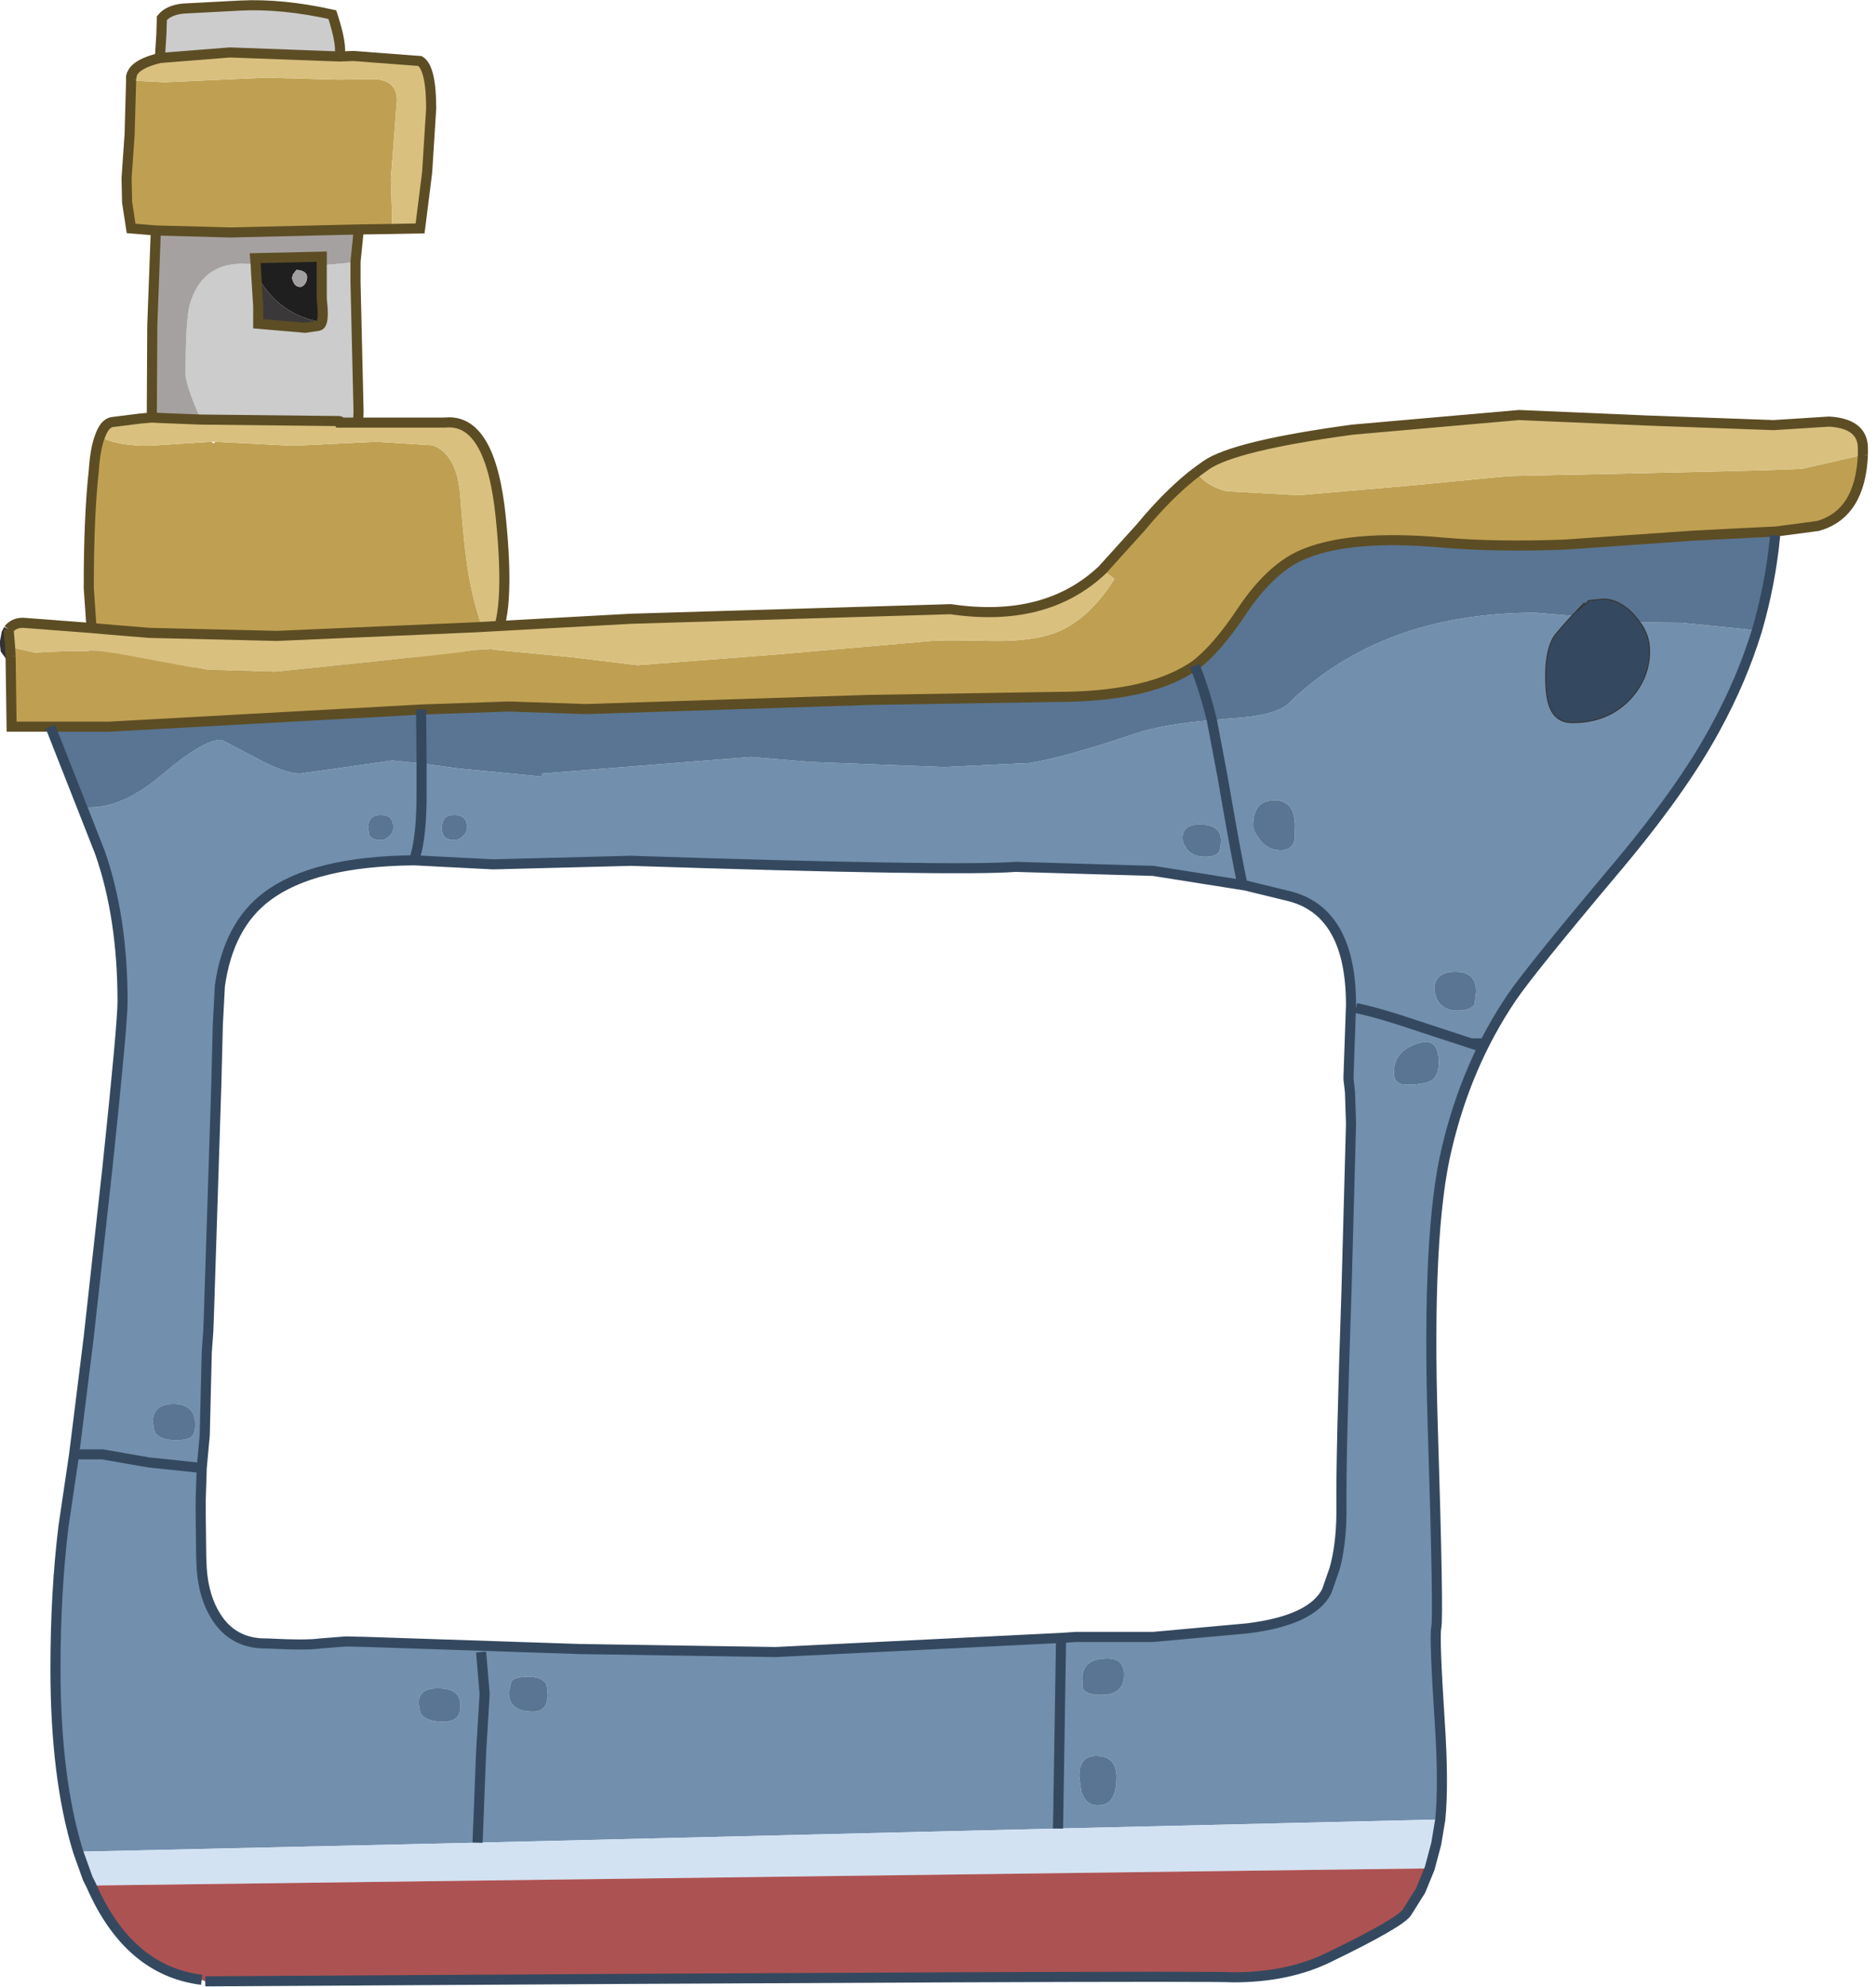 <?xml version="1.0" encoding="utf-8"?>
<svg version="1.1" id="Layer_1"
xmlns="http://www.w3.org/2000/svg"
xmlns:xlink="http://www.w3.org/1999/xlink"
xmlns:author="http://www.sothink.com"
width="186px" height="197px"
xml:space="preserve">
<g id="82" transform="matrix(1, 0, 0, 1, 75.3, 190.2)">
<path style="fill:#BFA052;fill-opacity:1" d="M-59.85,-167.35L-62.3 -167.55L-62.7 -170.15L-62.75 -172.55L-62.45 -176.85L-62.3 -182.25L-62.1 -182.2L-58.95 -182.05L-48.95 -182.5L-41.65 -182.3L-38.1 -182.35Q-35.95 -182.2 -35.95 -180.25L-36.25 -176.35L-36.55 -172.45L-36.4 -167.65L-36.35 -167.5L-39.7 -167.45L-39.75 -167.45L-52.5 -167.15L-59.85 -167.35M-26.75,-126.25Q-28.95 -124.15 -37.45 -124.55L-49.35 -123.95L-61.45 -123.15L-65.75 -123.5L-66.25 -128.3L-66.5 -131.9Q-66.5 -139.05 -66 -143.55Q-65.85 -145.75 -65.4 -146.9L-64.6 -146.55Q-63 -146 -60.55 -146L-54.3 -146.4Q-54.15 -146.1 -53.95 -146.4L-46.25 -146L-42.1 -146.2L-38 -146.4L-32.4 -146.05Q-29.95 -145.15 -29.65 -140.9Q-29.3 -135.95 -28.8 -133Q-28.05 -129.05 -26.85 -126.4L-26.75 -126.25" />
<path style="fill:#D9C07F;fill-opacity:1" d="M-36.4,-167.65L-36.55 -172.45L-36.25 -176.35L-35.95 -180.25Q-35.95 -182.2 -38.1 -182.35L-41.65 -182.3L-48.95 -182.5L-58.95 -182.05L-62.1 -182.2L-62.3 -182.25L-62.3 -182.45L-62.2 -182.9Q-61.75 -183.9 -59.45 -184.45L-52.5 -185L-41.65 -184.6L-40.25 -184.65L-33.65 -184.15Q-32.55 -183.45 -32.55 -179.45L-32.95 -173.1L-33.65 -167.55L-36.35 -167.5L-36.4 -167.65M-54.3,-146.4L-60.55 -146Q-63 -146 -64.6 -146.55L-65.4 -146.9Q-64.95 -148.2 -64.2 -148.35L-61.4 -148.7L-60.25 -148.8L-59.25 -148.75L-55.4 -148.6L-41.7 -148.45L-41.7 -148.4L-41.65 -148.3L-41.5 -148.3L-39.8 -148.3L-31.2 -148.3Q-26.65 -148.8 -25.65 -138.9Q-24.65 -129.05 -26.45 -126.6L-26.85 -126.4Q-28.05 -129.05 -28.8 -133Q-29.3 -135.95 -29.65 -140.9Q-29.95 -145.15 -32.4 -146.05L-38 -146.4L-42.1 -146.2L-46.25 -146L-53.95 -146.4L-54.05 -146.4L-54.3 -146.4" />
<path style="fill:#CCCCCC;fill-opacity:1" d="M-41.65,-184.6L-52.5 -185L-59.45 -184.45L-59.3 -186.8L-59.25 -188.4Q-58.6 -189.2 -57.15 -189.35L-51.45 -189.65Q-47.3 -189.85 -42.35 -188.75Q-41.35 -185.7 -41.65 -184.6M-43.4,-158.25Q-43.2 -158.85 -43.4 -160.55L-43.4 -163.9L-41.15 -164.1L-40.05 -164.25L-40.05 -162.2L-39.75 -149.35L-39.8 -148.3L-41.5 -148.3L-41.55 -148.35L-41.45 -148.4L-41.6 -148.4L-41.7 -148.45L-55.4 -148.6L-55.65 -149.2Q-56.9 -152.15 -56.9 -153.1Q-56.9 -158.35 -56.5 -159.95Q-55.35 -164 -51.4 -164.05L-51.25 -164.05L-51.2 -164.05L-49.95 -164L-49.9 -163.05L-49.7 -159.85L-49.7 -158.1L-45.05 -157.7L-43.7 -157.9Q-43.5 -157.95 -43.4 -158.25" />
<path style="fill:#A6A1A1;fill-opacity:1" d="M-59.25,-148.75L-60.25 -148.8L-60.2 -157.95L-59.85 -167.35L-52.5 -167.15L-39.75 -167.45L-39.75 -167.2L-40.05 -164.25L-41.15 -164.1L-43.4 -163.9L-43.4 -164.75L-50 -164.6L-49.95 -164L-51.2 -164.05L-51.25 -164.05L-51.4 -164.05Q-55.35 -164 -56.5 -159.95Q-56.9 -158.35 -56.9 -153.1Q-56.9 -152.15 -55.65 -149.2L-55.4 -148.6L-59.25 -148.75" />
<path style="fill:#201F1F;fill-opacity:1" d="M-43.4,-160.55Q-43.2 -158.85 -43.4 -158.25Q-47.8 -159 -49.9 -163.05L-49.95 -164L-50 -164.6L-43.4 -164.75L-43.4 -163.9L-43.4 -160.55M-46.25,-163L-46.35 -162.65Q-46.15 -161.75 -45.55 -161.75Q-45.25 -161.75 -45 -162.15Q-44.85 -162.45 -44.85 -162.7Q-44.85 -163.35 -45.9 -163.45L-46.25 -163" />
<path style="fill:#3A3838;fill-opacity:1" d="M-43.7,-157.9L-45.05 -157.7L-49.7 -158.1L-49.7 -159.85L-49.9 -163.05Q-47.8 -159 -43.4 -158.25Q-43.5 -157.95 -43.7 -157.9" />
<path style="fill:#A19F9F;fill-opacity:1" d="M-45.9,-163.45Q-44.85 -163.35 -44.85 -162.7Q-44.85 -162.45 -45 -162.15Q-45.25 -161.75 -45.55 -161.75Q-46.15 -161.75 -46.35 -162.65L-46.25 -163L-45.9 -163.45" />
<path style="fill:none;stroke-width:1;stroke-linecap:butt;stroke-linejoin:miter;stroke-miterlimit:3;stroke:#34495F;stroke-opacity:1" d="M-39.7,-167.45L-39.75 -167.2M-26.45,-126.6L-26.75 -126.25M-62.3,-182.45L-62.3 -182.6L-62.2 -182.9M-41.65,-148.3L-41.55 -148.35L-41.6 -148.4L-41.7 -148.4" />
<path style="fill:none;stroke-width:1;stroke-linecap:butt;stroke-linejoin:miter;stroke-miterlimit:3;stroke:#5D4D24;stroke-opacity:1" d="M-36.35,-167.5L-33.65 -167.55L-32.95 -173.1L-32.55 -179.45Q-32.55 -183.45 -33.65 -184.15L-40.25 -184.65L-41.65 -184.6L-52.5 -185L-59.45 -184.45Q-61.75 -183.9 -62.2 -182.9L-62.3 -182.45L-62.3 -182.25M-36.35,-167.5L-39.7 -167.45M-39.75,-167.2L-40.05 -164.25L-40.05 -162.2L-39.75 -149.35L-39.8 -148.3L-31.2 -148.3Q-26.65 -148.8 -25.65 -138.9Q-24.65 -129.05 -26.45 -126.6M-26.75,-126.25Q-28.95 -124.15 -37.45 -124.55L-49.35 -123.95L-61.45 -123.15L-65.75 -123.5L-66.25 -128.3L-66.5 -131.9Q-66.5 -139.05 -66 -143.55Q-65.85 -145.75 -65.4 -146.9Q-64.95 -148.2 -64.2 -148.35L-61.4 -148.7L-60.25 -148.8L-60.2 -157.95L-59.85 -167.35L-62.3 -167.55L-62.7 -170.15L-62.75 -172.55L-62.45 -176.85L-62.3 -182.25M-39.75,-167.45L-39.7 -167.45M-39.75,-167.45L-52.5 -167.15L-59.85 -167.35M-59.45,-184.45L-59.3 -186.8L-59.25 -188.4Q-58.6 -189.2 -57.15 -189.35L-51.45 -189.65Q-47.3 -189.85 -42.35 -188.75Q-41.35 -185.7 -41.65 -184.6M-43.4,-158.25Q-43.2 -158.85 -43.4 -160.55L-43.4 -163.9L-43.4 -164.75L-50 -164.6L-49.95 -164L-49.9 -163.05L-49.7 -159.85L-49.7 -158.1L-45.05 -157.7L-43.7 -157.9Q-43.5 -157.95 -43.4 -158.25M-60.25,-148.8L-59.25 -148.75L-55.4 -148.6L-41.7 -148.45L-41.6 -148.4L-41.45 -148.4L-41.55 -148.35L-41.5 -148.3L-39.8 -148.3M-41.7,-148.4L-41.65 -148.3L-41.5 -148.3M-41.7,-148.4L-41.7 -148.45" />
<path style="fill:#728FAD;fill-opacity:1" d="M-27.95,-7.5L-67.55 -6.6Q-69.8 -13.9 -69.8 -24.75Q-69.8 -32.4 -69 -38.9L-67.95 -46L-66.5 -57.65L-64.65 -74.4Q-63.15 -88.65 -63.15 -90.9Q-63.15 -99.3 -65.4 -105.7L-67.15 -110.15L-66.35 -110.15Q-63 -110.15 -59.1 -113.5Q-55.15 -116.85 -53.35 -116.85L-50.1 -115.15Q-47.1 -113.5 -45.55 -113.5L-41.3 -114.1L-36.4 -114.8L-33.5 -114.5L-29.75 -114L-21.55 -113.2L-21.6 -113.5L-0.85 -115.15L5.1 -114.65L18.3 -114.15L26.8 -114.55Q30.25 -115.1 37.2 -117.45Q40.05 -118.4 44.85 -118.8L46.5 -118.95Q51.2 -119.2 52.5 -120.5Q61.7 -129.45 76.95 -129.45L80.55 -129.15L79.7 -128.2L78.85 -127.2Q77.95 -125.9 77.95 -123.2Q77.95 -121.1 78.35 -120.1Q78.95 -118.55 80.6 -118.55Q84.1 -118.55 86.3 -120.85Q88.25 -122.95 88.25 -125.65Q88.25 -127.2 87.3 -128.5L91.45 -128.45L98.9 -127.7Q97.4 -122.8 94.8 -118.05Q91.45 -111.8 84.45 -103.55Q76.3 -93.85 74.55 -91.25Q70.1 -84.65 68.15 -76.35Q66.15 -68.1 66.75 -48.9Q67.35 -29.75 67.1 -28.8Q66.9 -27.9 67.45 -19.4Q67.85 -13.3 67.5 -9.8L29.6 -8.9L-27.95 -7.5M-55.3,-44.65L-55.4 -41.55L-55.4 -39.9L-55.35 -35.8L-55.3 -34.65Q-55.1 -31.85 -53.9 -29.95Q-52.2 -27.2 -48.85 -27.25Q-44.9 -27.05 -43.55 -27.25L-41 -27.45L-38.85 -27.4L-17.85 -26.7L1.6 -26.4L29.9 -27.8L31.4 -27.9L39.05 -27.9L48.4 -28.75Q54.8 -29.55 56.25 -32.45L57 -34.6Q57.65 -36.85 57.7 -40.05L57.7 -40.75Q57.65 -46.1 58.2 -62.2L58.65 -78.75L58.55 -81.9L58.4 -83.2L58.4 -83.45L58.65 -90.55Q58.65 -99.65 52.7 -101.3L48.2 -102.4L39.05 -103.85L25.4 -104.25Q19.5 -103.8 -12.75 -104.85L-26.4 -104.5L-31.35 -104.75L-34.2 -104.9L-34.25 -104.9Q-44.25 -104.8 -48.85 -101.3Q-52.65 -98.45 -53.5 -92.45L-53.65 -89.6L-53.7 -88.7L-53.85 -82.75L-54.6 -59.45L-54.65 -58.2L-54.8 -56.1L-55 -47.9L-55.3 -44.65M41.95,-107.1Q41.95 -106.6 42.25 -106.2Q42.8 -105.25 44.2 -105.25Q45.25 -105.25 45.55 -105.75Q45.75 -106.05 45.75 -106.9Q45.75 -108.35 43.9 -108.45Q41.95 -108.55 41.95 -107.1M49.5,-107.1Q50.3 -105.9 51.7 -105.9Q52.75 -105.9 53.05 -106.85L53.1 -108.25Q53.1 -110.85 51.05 -110.85Q48.95 -110.85 48.95 -108.35Q48.95 -107.85 49.5 -107.1M71.05,-91.9Q71.05 -93.85 69 -93.85Q66.9 -93.85 66.9 -92L67.15 -91.15Q67.75 -90 69.15 -90Q70.55 -90 70.9 -90.65L71.05 -91.9M64.15,-82.65Q66.05 -82.65 66.75 -83.15Q67.35 -83.65 67.35 -84.9Q67.35 -87.5 65.15 -86.7Q62.9 -85.95 62.9 -83.85Q62.9 -82.65 64.15 -82.65M32.05,-22.8Q32.4 -22.15 33.85 -22.15Q36.15 -22.15 36.15 -24.15Q36.15 -25.95 34.1 -25.75Q32 -25.6 32 -23.7L32.05 -22.8M33.55,-16.1Q31.7 -16.2 31.7 -14.1L31.9 -12.6Q32.35 -11.2 33.55 -11.2Q35.4 -11.2 35.4 -14Q35.4 -16 33.55 -16.1M-38.8,-108.1L-38.7 -107.45Q-38.45 -106.9 -37.55 -106.9Q-37.15 -106.9 -36.75 -107.25Q-36.3 -107.65 -36.3 -108.15Q-36.3 -109.4 -37.55 -109.4Q-38.8 -109.4 -38.8 -108.1M-30.25,-109.4Q-31.5 -109.4 -31.5 -108.1Q-31.5 -106.9 -30.25 -106.9Q-29.8 -106.9 -29.45 -107.25Q-29 -107.65 -29 -108.15Q-29 -109.4 -30.25 -109.4M-60,-48.3Q-59.55 -47.4 -57.85 -47.4Q-56.75 -47.4 -56.3 -47.75Q-55.95 -48.05 -55.95 -49Q-55.95 -50.95 -58.05 -51Q-60.15 -51 -60.15 -49.2L-60 -48.3M-22.95,-23.95Q-24.2 -23.95 -24.6 -23.5L-24.85 -22.4Q-24.85 -20.5 -22.45 -20.5Q-21 -20.5 -21 -22.2L-21.1 -23.15Q-21.5 -23.95 -22.95 -23.95M-29.65,-21.1Q-29.65 -22.75 -31.7 -22.8Q-33.8 -22.9 -33.8 -21.3L-33.65 -20.4Q-33.15 -19.5 -31.4 -19.5Q-30.45 -19.5 -30.1 -19.85Q-29.65 -20.2 -29.65 -21.1" />
<path style="fill:#D2E2F3;fill-opacity:1" d="M-66.25,-3.25L-66.6 -3.95L-67.55 -6.6L-27.95 -7.5L29.6 -8.9L67.5 -9.8L67.1 -7.4L66.45 -4.95L-66.25 -3.25" />
<path style="fill:#AD5252;fill-opacity:1" d="M66.45,-4.95L65.55 -2.75L64.2 -0.6Q63.6 0.4 56.5 3.85Q52.45 5.85 47 5.85Q43.3 5.65 -54.95 6.25L-55.3 6.1Q-62.55 5.2 -66.25 -3.25L66.45 -4.95" />
<path style="fill:#597593;fill-opacity:1" d="M-36.4,-114.8L-41.3 -114.1L-45.55 -113.5Q-47.1 -113.5 -50.1 -115.15L-53.35 -116.85Q-55.15 -116.85 -59.1 -113.5Q-63 -110.15 -66.35 -110.15L-67.15 -110.15L-70.3 -118.15L-64.5 -118.15L-33.55 -119.85L-24.9 -120.15L-17.4 -119.9L-17.05 -119.9L10.8 -120.8L29.4 -121.1Q38.15 -121.1 42.6 -123.85L43.15 -124.2Q45.35 -125.85 47.9 -129.7Q50.6 -133.7 53.6 -135.1Q58.3 -137.25 67.8 -136.4Q72.95 -135.95 79.8 -136.2L92.75 -137.1L99.7 -137.45L100.7 -137.1Q100.25 -132.35 98.9 -127.7L91.45 -128.45L87.3 -128.5L86.7 -129.25Q85.25 -130.8 83.65 -130.8L82.2 -130.65L81.8 -130.25L80.9 -129.5L80.55 -129.15L76.95 -129.45Q61.7 -129.45 52.5 -120.5Q51.2 -119.2 46.5 -118.95L44.85 -118.8Q40.05 -118.4 37.2 -117.45Q30.25 -115.1 26.8 -114.55L18.3 -114.15L5.1 -114.65L-0.85 -115.15L-21.6 -113.5L-21.55 -113.2L-29.75 -114L-33.5 -114.5L-36.4 -114.8M43.9,-108.45Q45.75 -108.35 45.75 -106.9Q45.75 -106.05 45.55 -105.75Q45.25 -105.25 44.2 -105.25Q42.8 -105.25 42.25 -106.2Q41.95 -106.6 41.95 -107.1Q41.95 -108.55 43.9 -108.45M48.95,-108.35Q48.95 -110.85 51.05 -110.85Q53.1 -110.85 53.1 -108.25L53.05 -106.85Q52.75 -105.9 51.7 -105.9Q50.3 -105.9 49.5 -107.1Q48.95 -107.85 48.95 -108.35M70.9,-90.65Q70.55 -90 69.15 -90Q67.75 -90 67.15 -91.15L66.9 -92Q66.9 -93.85 69 -93.85Q71.05 -93.85 71.05 -91.9L70.9 -90.65M62.9,-83.85Q62.9 -85.95 65.15 -86.7Q67.35 -87.5 67.35 -84.9Q67.35 -83.65 66.75 -83.15Q66.05 -82.65 64.15 -82.65Q62.9 -82.65 62.9 -83.85M32,-23.7Q32 -25.6 34.1 -25.75Q36.15 -25.95 36.15 -24.15Q36.15 -22.15 33.85 -22.15Q32.4 -22.15 32.05 -22.8L32 -23.7M35.4,-14Q35.4 -11.2 33.55 -11.2Q32.35 -11.2 31.9 -12.6L31.7 -14.1Q31.7 -16.2 33.55 -16.1Q35.4 -16 35.4 -14M-37.55,-109.4Q-36.3 -109.4 -36.3 -108.15Q-36.3 -107.65 -36.75 -107.25Q-37.15 -106.9 -37.55 -106.9Q-38.45 -106.9 -38.7 -107.45L-38.8 -108.1Q-38.8 -109.4 -37.55 -109.4M-29,-108.15Q-29 -107.65 -29.45 -107.25Q-29.8 -106.9 -30.25 -106.9Q-31.5 -106.9 -31.5 -108.1Q-31.5 -109.4 -30.25 -109.4Q-29 -109.4 -29 -108.15M-60.15,-49.2Q-60.15 -51 -58.05 -51Q-55.95 -50.95 -55.95 -49Q-55.95 -48.05 -56.3 -47.75Q-56.75 -47.4 -57.85 -47.4Q-59.55 -47.4 -60 -48.3L-60.15 -49.2M-21.1,-23.15L-21 -22.2Q-21 -20.5 -22.45 -20.5Q-24.85 -20.5 -24.85 -22.4L-24.6 -23.5Q-24.2 -23.95 -22.95 -23.95Q-21.5 -23.95 -21.1 -23.15M-30.1,-19.85Q-30.45 -19.5 -31.4 -19.5Q-33.15 -19.5 -33.65 -20.4L-33.8 -21.3Q-33.8 -22.9 -31.7 -22.8Q-29.65 -22.75 -29.65 -21.1Q-29.65 -20.2 -30.1 -19.85" />
<path style="fill:#BFA052;fill-opacity:1" d="M-74.3,-126.05L-71.85 -125.5Q-67.45 -125.75 -65.05 -125.6L-63.65 -125.4L-54.75 -123.75L-48 -123.55L-36.9 -124.7L-28.15 -125.7L-26.45 -125.8L-18.7 -125.05L-12.1 -124.25L1.6 -125.3L16.45 -126.6Q18.05 -126.8 23.05 -126.65Q27.05 -126.6 29.3 -127.45Q32.6 -128.7 35.2 -132.8L34 -133.7L37.75 -137.85L38.6 -138.85Q41.1 -141.7 43.35 -143.4Q44.2 -142.05 46.3 -141.5L53.45 -141.1L64.45 -142.05L74.3 -143Q103.5 -143.6 103.5 -143.75L109.4 -145.1Q109.15 -139.25 104.95 -138.05L100.8 -137.5L99.7 -137.45L92.75 -137.1L79.8 -136.2Q72.95 -135.95 67.8 -136.4Q58.3 -137.25 53.6 -135.1Q50.6 -133.7 47.9 -129.7Q45.35 -125.85 43.15 -124.2L42.6 -123.85Q38.15 -121.1 29.4 -121.1L10.8 -120.8L-17.05 -119.9L-17.4 -119.9L-24.9 -120.15L-33.55 -119.85L-64.5 -118.15L-70.3 -118.15L-74.15 -118.15L-74.25 -125.1L-74.3 -126.05" />
<path style="fill:#D9C07F;fill-opacity:1" d="M103.5,-143.75Q103.5 -143.6 74.3 -143L64.45 -142.05L53.45 -141.1L46.3 -141.5Q44.2 -142.05 43.35 -143.4L44.25 -144.05Q47 -146 58.8 -147.6L75.3 -149.05L88.1 -148.5L100.55 -148.05L106.05 -148.4Q109.4 -148.2 109.4 -145.75L109.4 -145.1L103.5 -143.75M-74.45,-127.8Q-73.95 -128.45 -73 -128.45L-66.45 -127.95L-64.75 -127.8L-60.5 -127.45L-47.85 -127.15L-28.25 -128L-12.75 -128.85L18.95 -129.8Q28.4 -128.4 34 -133.7L35.2 -132.8Q32.6 -128.7 29.3 -127.45Q27.05 -126.6 23.05 -126.65Q18.05 -126.8 16.45 -126.6L1.6 -125.3L-12.1 -124.25L-18.7 -125.05L-26.45 -125.8L-28.15 -125.7L-36.9 -124.7L-48 -123.55L-54.75 -123.75L-63.65 -125.4L-65.05 -125.6Q-67.45 -125.75 -71.85 -125.5L-74.3 -126.05L-74.45 -127.8" />
<path style="fill:#34495F;fill-opacity:1" d="M81.8,-130.25L82.2 -130.65L83.65 -130.8Q85.25 -130.8 86.7 -129.25L87.3 -128.5Q88.25 -127.2 88.25 -125.65Q88.25 -122.95 86.3 -120.85Q84.1 -118.55 80.6 -118.55Q78.95 -118.55 78.35 -120.1Q77.95 -121.1 77.95 -123.2Q77.95 -125.9 78.85 -127.2L79.7 -128.2L80.55 -129.15L80.9 -129.5L81.8 -130.25" />
<path style="fill:none;stroke-width:1;stroke-linecap:butt;stroke-linejoin:miter;stroke-miterlimit:3;stroke:#333333;stroke-opacity:1" d="M-74.25,-125.1L-74.75 -125.8L-74.8 -126.25L-74.8 -126.6L-74.65 -127.4L-74.45 -127.8" />
<path style="fill:none;stroke-width:0.1;stroke-linecap:butt;stroke-linejoin:miter;stroke-miterlimit:3;stroke:#333333;stroke-opacity:1" d="M80.55,-129.15L80.9 -129.5L81.75 -130.4L81.8 -130.25L82.2 -130.65L83.65 -130.8Q85.25 -130.8 86.7 -129.25L87.3 -128.5M80.55,-129.15L79.7 -128.2L78.85 -127.2Q77.95 -125.9 77.95 -123.2Q77.95 -121.1 78.35 -120.1Q78.95 -118.55 80.6 -118.55Q84.1 -118.55 86.3 -120.85Q88.25 -122.95 88.25 -125.65Q88.25 -127.2 87.3 -128.5M80.9,-129.5L81.8 -130.25" />
<path style="fill:none;stroke-width:1;stroke-linecap:butt;stroke-linejoin:miter;stroke-miterlimit:3;stroke:#5D4D24;stroke-opacity:1" d="M109.4,-145.1L109.4 -145.75Q109.4 -148.2 106.05 -148.4L100.55 -148.05L88.1 -148.5L75.3 -149.05L58.8 -147.6Q47 -146 44.25 -144.05L43.35 -143.4M109.4,-145.1Q109.15 -139.25 104.95 -138.05L100.8 -137.5L99.7 -137.45L92.75 -137.1L79.8 -136.2Q72.95 -135.95 67.8 -136.4Q58.3 -137.25 53.6 -135.1Q50.6 -133.7 47.9 -129.7Q45.35 -125.85 43.15 -124.2M-70.3,-118.15L-74.15 -118.15L-74.25 -125.1M-74.45,-127.8Q-73.95 -128.45 -73 -128.45L-66.45 -127.95L-64.75 -127.8L-60.5 -127.45L-47.85 -127.15L-28.25 -128L-12.75 -128.85L18.95 -129.8Q28.4 -128.4 34 -133.7L37.75 -137.85L38.6 -138.85Q41.1 -141.7 43.35 -143.4M-70.3,-118.15L-64.5 -118.15L-33.55 -119.85L-24.9 -120.15L-17.4 -119.9L-17.05 -119.9L10.8 -120.8L29.4 -121.1Q38.15 -121.1 42.6 -123.85L43.15 -124.2M-74.45,-127.8L-74.3 -126.05L-74.25 -125.1" />
<path style="fill:none;stroke-width:1;stroke-linecap:butt;stroke-linejoin:miter;stroke-miterlimit:3;stroke:#34495F;stroke-opacity:1" d="M100.7,-137.1Q100.25 -132.35 98.9 -127.7Q97.4 -122.8 94.8 -118.05Q91.45 -111.8 84.45 -103.55Q76.3 -93.85 74.55 -91.25Q70.1 -84.65 68.15 -76.35Q66.15 -68.1 66.75 -48.9Q67.35 -29.75 67.1 -28.8Q66.9 -27.9 67.45 -19.4Q67.85 -13.3 67.5 -9.8L67.1 -7.4L66.45 -4.95L65.55 -2.75L64.2 -0.6Q63.6 0.4 56.5 3.85Q52.45 5.85 47 5.85Q43.3 5.65 -54.95 6.25M-55.3,6.1Q-62.55 5.2 -66.25 -3.25L-66.6 -3.95L-67.55 -6.6Q-69.8 -13.9 -69.8 -24.75Q-69.8 -32.4 -69 -38.9L-67.95 -46L-66.5 -57.65L-64.65 -74.4Q-63.15 -88.65 -63.15 -90.9Q-63.15 -99.3 -65.4 -105.7L-67.15 -110.15L-70.3 -118.15M43.15,-124.2Q44.05 -122.05 44.85 -118.8L45.9 -113.25Q47.45 -104.25 47.9 -102.5L48.2 -102.4L52.7 -101.3Q58.65 -99.65 58.65 -90.55L58.4 -83.45L58.4 -83.2L58.55 -81.9L58.65 -78.75L58.2 -62.2Q57.65 -46.1 57.7 -40.75L57.7 -40.05Q57.65 -36.85 57 -34.6L56.25 -32.45Q54.8 -29.55 48.4 -28.75L39.05 -27.9L31.4 -27.9L29.9 -27.8L29.75 -18.25L29.6 -8.9M-33.5,-114.5L-33.5 -112.1Q-33.45 -107.15 -34.25 -104.9L-34.2 -104.9L-31.35 -104.75L-26.4 -104.5L-12.75 -104.85Q19.5 -103.8 25.4 -104.25L39.05 -103.85L48.2 -102.4M59.15,-90.25Q61.55 -89.75 65.2 -88.5L71.15 -86.55L71.15 -87.25M29.9,-27.8L1.6 -26.4L-17.85 -26.7L-38.85 -27.4L-41 -27.45L-43.55 -27.25Q-44.9 -27.05 -48.85 -27.25Q-52.2 -27.2 -53.9 -29.95Q-55.1 -31.85 -55.3 -34.65L-55.35 -35.8L-55.4 -39.9L-55.4 -41.55L-55.3 -44.65L-60.55 -45.2L-65.15 -46L-67.95 -46M-33.5,-114.5L-33.55 -119.85M-34.25,-104.9Q-44.25 -104.8 -48.85 -101.3Q-52.65 -98.45 -53.5 -92.45L-53.65 -89.6L-53.7 -88.7L-53.85 -82.75L-54.6 -59.45L-54.65 -58.2L-54.8 -56.1L-55 -47.9L-55.3 -44.65M-27.95,-7.5L-27.6 -16.45L-27.25 -22.25L-27.6 -26.4" />
</g>
</svg>
